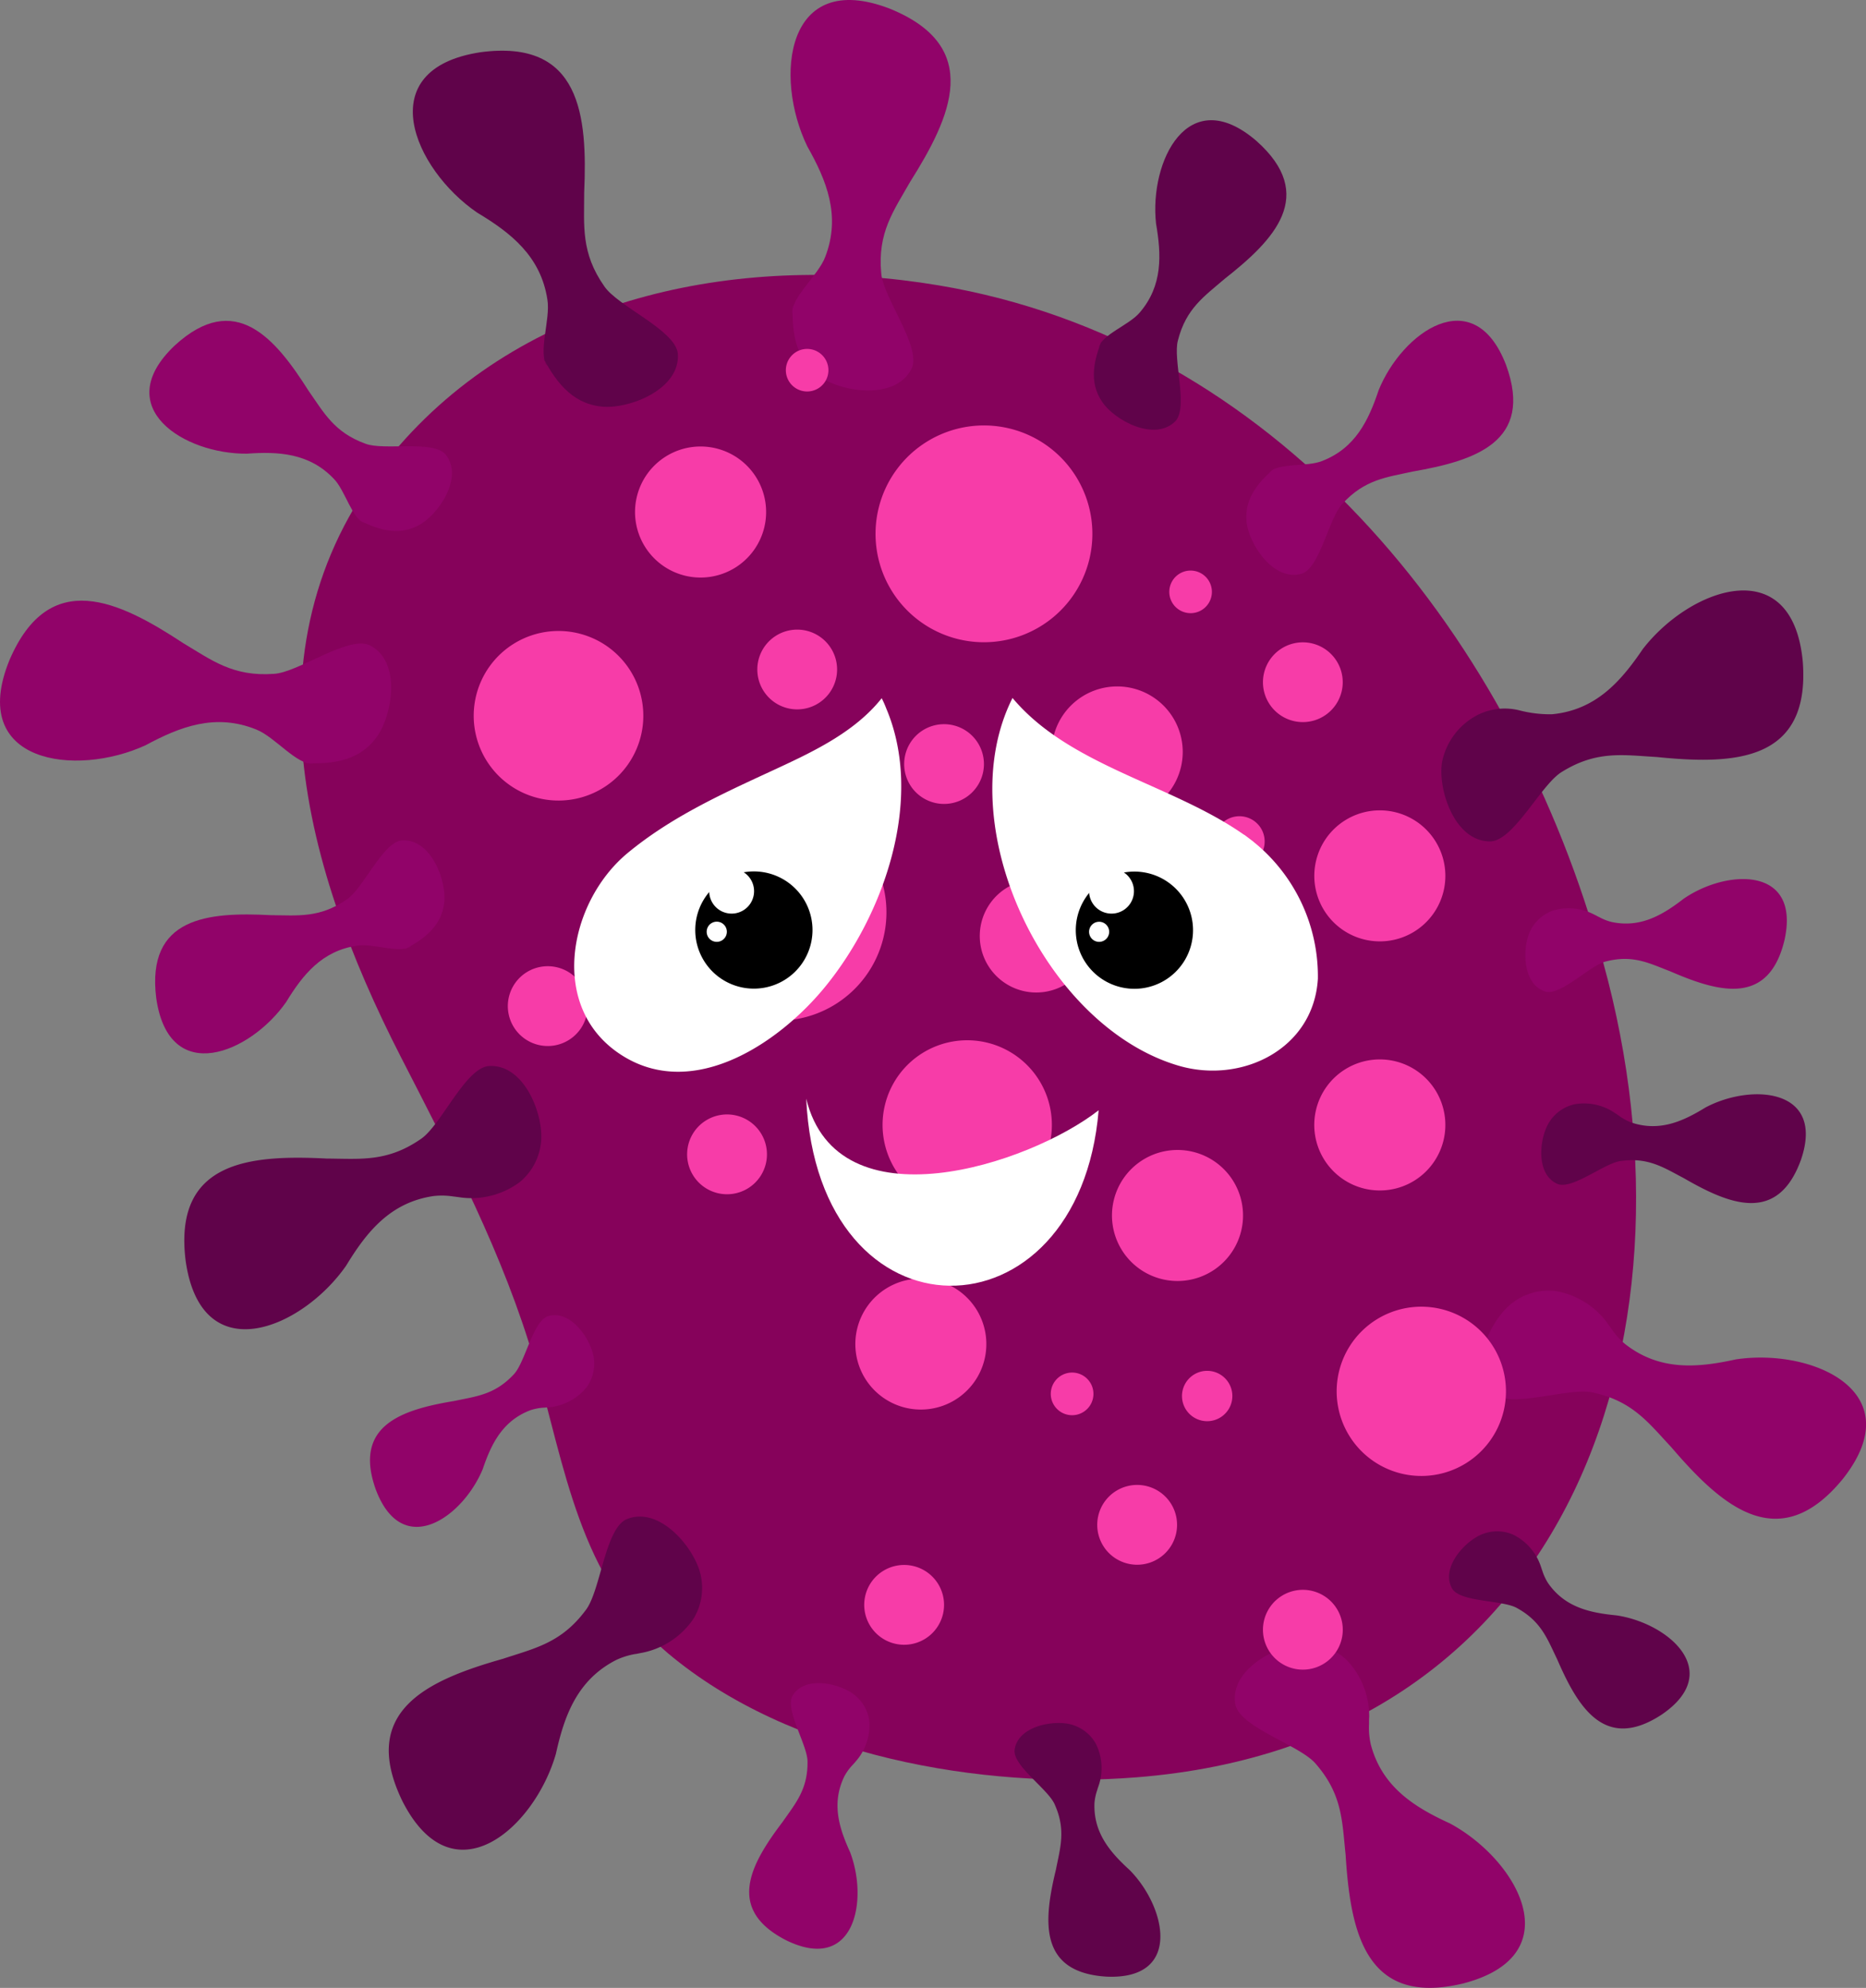 <svg xmlns="http://www.w3.org/2000/svg" width="134.639" height="143.463" viewBox="0 0 134.639 143.463">
  <rect x="0" y="0" width="134.639" height="143.463" fill="#808080" stroke="none"/>
  <defs>
    <style>.avg1{fill:#86025b;}.avg2{fill:#60034a;}.avg3{fill:#910369;}.avg4{fill:#f73ca8;}.avg5{fill:#fff;}</style>
  </defs>
  <g transform="translate(0.018 0.001)">
    <g transform="translate(-0.018 -0.001)">
      <path class="avg1" d="M226.088,169.489C219.5,146.642,202.7,126,178.517,121.949c-13.915-2.328-29.3.537-38.927,11.587-11.584,13.308-7.131,29.942.149,44.138,3.651,7.12,7.406,14.262,9.641,21.982,2.184,7.547,3.2,15.617,9.595,21,8.84,7.45,22.613,9.85,33.817,8.968,31.52-2.48,41.545-32.456,33.3-60.139Z" transform="translate(-110.796 -101.356)" />
      <path class="avg2" d="M191.651,45.128c-.724-.964.242-3.377,0-4.824-.481-3.137-2.652-4.824-5.065-6.272-4.584-3.135-7.719-10.372.242-11.577,7.237-.967,7.719,4.58,7.478,10.13,0,2.411-.241,4.341,1.445,6.754.966,1.447,5.067,3.135,5.309,4.824.241,2.652-3.62,4.1-5.548,3.86-2.171-.241-3.377-1.932-4.343-3.86Z" transform="translate(-152.155 -18.686)" />
      <path class="avg3" d="M348.553,22.71c-.154-1.2,1.881-2.814,2.388-4.189,1.134-2.965.083-5.505-1.3-7.958-2.426-5-1.565-12.834,5.947-9.94,6.764,2.745,4.436,7.8,1.473,12.5-1.193,2.1-2.359,3.654-2.087,6.586.123,1.735,2.848,5.239,2.223,6.82-1.1,2.424-5.173,1.77-6.732.6-1.768-1.282-1.978-3.348-1.861-5.5Z" transform="translate(-291.391 0.001)" />
      <path class="avg3" d="M22.611,276.571c-1.2.128-2.783-1.94-4.142-2.472-2.947-1.193-5.5-.2-7.982,1.136-5.044,2.326-12.864,1.31-9.822-6.145,2.878-6.712,7.891-4.279,12.53-1.228,2.071,1.239,3.6,2.434,6.548,2.221,1.739-.088,5.291-2.742,6.876-2.082,2.4,1.146,1.665,5.207.467,6.74-1.319,1.74-3.389,1.91-5.538,1.752Z" transform="translate(0.018 -221.452)" />
      <path class="avg3" d="M81.362,156.057c-.923-.306-1.4-2.357-2.233-3.207-1.773-1.861-4-1.974-6.273-1.811-4.5.041-9.935-3.317-5.206-7.805,4.359-4,7.252-.534,9.659,3.266,1.12,1.6,1.853,3,4.093,3.816,1.31.516,4.821-.264,5.764.747,1.39,1.65-.5,4.4-1.9,5.137-1.555.846-3.138.282-4.674-.553Z" transform="translate(-55.045 -118.298)" />
      <path class="avg3" d="M550.98,152.369c.634-.738,2.711-.395,3.816-.84,2.4-.925,3.356-2.937,4.078-5.1,1.683-4.173,6.864-7.912,9.2-1.825,2.027,5.558-2.279,6.905-6.712,7.681-1.91.421-3.479.565-5.091,2.323-.982,1.015-1.6,4.553-2.9,5.039-2.056.655-3.872-2.149-4.021-3.719-.187-1.758.941-3.007,2.292-4.106Z" transform="translate(-459.404 -118.258)" />
      <path class="avg2" d="M482.443,69.4c.209-.95,2.2-1.637,2.965-2.544,1.673-1.951,1.563-4.178,1.177-6.425-.491-4.472,2.292-10.218,7.241-5.965,4.42,3.929,1.262,7.162-2.274,9.943-1.483,1.275-2.8,2.145-3.387,4.456-.378,1.359.751,4.77-.164,5.812-1.5,1.55-4.43-.059-5.3-1.372-1-1.46-.6-3.094.079-4.7Z" transform="translate(-403.173 -44.299)" />
      <path class="avg3" d="M86.848,378.085c-.784.576-2.732-.221-3.908-.034-2.544.367-3.929,2.112-5.116,4.06-2.572,3.692-8.457,6.18-9.379-.275-.733-5.87,3.765-6.221,8.257-5.988,1.964.015,3.516.224,5.484-1.128,1.18-.769,2.577-4.081,3.947-4.266,2.149-.177,3.294,2.961,3.089,4.522-.213,1.758-1.59,2.724-3.16,3.49Z" transform="translate(-57.172 -309.802)" />
      <path class="avg2" d="M99.2,479.325a5.341,5.341,0,0,1,1.473.039h.029c.174.025.344.044.516.07a5.855,5.855,0,0,0,4.22-1.131c.059-.054.126-.1.18-.155l.039-.043a4.256,4.256,0,0,0,1.287-2.59c.26-1.927-1.161-5.8-3.816-5.566-1.689.229-3.41,4.315-4.865,5.271-2.421,1.668-4.351,1.414-6.763,1.4-5.548-.282-11.1.164-10.186,7.4,1.146,7.968,8.406,4.887,11.579.327C94.356,481.941,96.058,479.785,99.2,479.325Z" transform="translate(-67.916 -393.008)" />
      <path class="avg2" d="M187.732,678.935a5.4,5.4,0,0,1,1.4-.434h.029c.164-.033.339-.069.512-.1a5.848,5.848,0,0,0,3.629-2.429c.041-.07.088-.136.121-.206.008-.016.015-.034.025-.052a4.257,4.257,0,0,0,.39-2.867c-.377-1.907-2.963-5.116-5.4-4.05-1.527.76-1.84,5.185-2.909,6.548-1.755,2.361-3.664,2.742-5.954,3.5-5.343,1.519-10.456,3.724-7.262,10.286,3.651,7.175,9.531,1.922,11.068-3.415C183.988,682.974,184.906,680.381,187.732,678.935Z" transform="translate(-143.273 -559.136)" />
      <path class="avg3" d="M554.042,731.979a5.345,5.345,0,0,1-.128-1.462h0v-.025c0-.173,0-.347.011-.521a5.852,5.852,0,0,0-1.6-4.065c-.059-.054-.113-.113-.175-.164-.013-.013-.029-.021-.044-.034a4.257,4.257,0,0,0-2.719-.992c-1.943-.038-5.627,1.81-5.108,4.42.421,1.654,4.675,2.9,5.79,4.235,1.933,2.218,1.9,4.163,2.154,6.561.349,5.545,1.419,11.009,8.513,9.281,7.786-2.043,3.9-8.906-.982-11.54C557.19,736.5,554.854,735.047,554.042,731.979Z" transform="translate(-455.132 -606.077)" />
      <path class="avg3" d="M663.212,572.827a5.4,5.4,0,0,1-.982-1.094h0l-.018-.023c-.1-.141-.2-.278-.3-.426a5.851,5.851,0,0,0-3.721-2.279c-.082,0-.164-.023-.239-.023h-.059a4.256,4.256,0,0,0-2.765.845c-1.577,1.146-3.408,4.829-1.421,6.6,1.329,1.071,5.479-.491,7.17-.1,2.88.611,4.022,2.185,5.671,3.947,3.613,4.219,7.753,7.941,12.378,2.292,4.993-6.314-2.238-9.462-7.727-8.626C668.444,574.547,665.709,574.788,663.212,572.827Z" transform="translate(-545.959 -475.833)" />
      <path class="avg3" d="M174.621,586.628a3.8,3.8,0,0,1,.982-.185h.021l.355-.028a3.967,3.967,0,0,0,2.632-1.365c.031-.043.067-.085.1-.131l.02-.031a2.907,2.907,0,0,0,.48-1.9c-.11-1.31-1.614-3.675-3.341-3.14-1.087.4-1.637,3.359-2.456,4.2-1.362,1.46-2.68,1.573-4.279,1.912-3.719.62-7.336,1.725-5.674,6.385,1.92,5.116,6.283,2.014,7.722-1.473C171.793,589.07,172.606,587.392,174.621,586.628Z" transform="translate(-136.349 -484.855)" />
      <path class="avg2" d="M452.912,765.356a3.727,3.727,0,0,1,.211-.971h0a.036.036,0,0,0,0-.02c.039-.111.077-.224.111-.327a3.946,3.946,0,0,0-.223-2.958c-.026-.044-.051-.094-.08-.141a.176.176,0,0,1-.023-.03,2.905,2.905,0,0,0-1.565-1.187c-1.252-.416-4.012.044-4.2,1.845-.059,1.156,2.456,2.817,2.907,3.909.809,1.824.395,3.081.08,4.685-.886,3.665-1.285,7.422,3.657,7.724,5.461.239,4.317-4.995,1.673-7.683C454.05,768.915,452.824,767.507,452.912,765.356Z" transform="translate(-373.941 -635.233)" />
      <path class="avg3" d="M678.494,390.627a3.764,3.764,0,0,1-.922-.373h0a.036.036,0,0,0-.018,0c-.1-.061-.206-.113-.313-.164a3.943,3.943,0,0,0-2.947-.288c-.049.018-.1.036-.151.057a.216.216,0,0,1-.034.016,2.881,2.881,0,0,0-1.437,1.339c-.625,1.162-.645,3.96,1.1,4.451,1.128.257,3.2-1.933,4.35-2.192,1.935-.491,3.1.138,4.63.724,3.461,1.5,7.093,2.537,8.236-2.277,1.172-5.34-4.179-5.111-7.28-2.966C682.2,390.116,680.6,391.084,678.494,390.627Z" transform="translate(-562.226 -324.092)" />
      <path class="avg2" d="M685.8,484.423a3.739,3.739,0,0,1-.872-.476h0s-.008-.01-.016-.01c-.095-.07-.193-.137-.292-.2a3.957,3.957,0,0,0-2.9-.627l-.164.039-.036.015a2.885,2.885,0,0,0-1.581,1.162c-.755,1.085-1.1,3.862.576,4.549,1.092.383,3.4-1.552,4.574-1.676,1.978-.259,3.066.491,4.515,1.249,3.266,1.886,6.756,3.335,8.444-1.319,1.778-5.168-3.565-5.555-6.89-3.782C689.537,484.342,687.84,485.118,685.8,484.423Z" transform="translate(-568.105 -403.418)" />
      <path class="avg2" d="M645.794,678.795a3.812,3.812,0,0,1-.414-.9h0a.034.034,0,0,0-.01-.02c-.036-.115-.074-.223-.113-.337a3.94,3.94,0,0,0-1.964-2.226c-.049-.021-.1-.044-.149-.064a.1.1,0,0,1-.034-.011,2.9,2.9,0,0,0-1.965,0c-1.252.421-3.179,2.456-2.243,4,.655.959,3.656.776,4.672,1.375,1.742.967,2.171,2.22,2.884,3.692,1.5,3.459,3.438,6.7,7.568,3.968,4.505-3.1.442-6.588-3.287-7.141C648.846,680.946,647.022,680.568,645.794,678.795Z" transform="translate(-534.1 -564.551)" />
      <path class="avg3" d="M337.067,748.742a3.659,3.659,0,0,1,.581-.805h0a.073.073,0,0,0,.011-.015c.082-.088.164-.175.236-.265a3.961,3.961,0,0,0,.982-2.8.953.953,0,0,0-.021-.164.128.128,0,0,1,0-.036,2.878,2.878,0,0,0-.961-1.714c-.982-.881-3.7-1.562-4.584.013-.516,1.035,1.121,3.564,1.1,4.747.013,1.994-.866,2.983-1.8,4.327-2.276,3.006-4.145,6.291.267,8.544,4.911,2.4,5.951-2.853,4.6-6.375C336.686,752.462,336.126,750.689,337.067,748.742Z" transform="translate(-276.145 -620.543)" />
      <path class="avg2" d="M661.34,265.444c-.751-8.022-8.154-5.3-11.546-.9-1.581,2.329-3.389,4.4-6.548,4.7a8.8,8.8,0,0,1-2.379-.288h0a4.374,4.374,0,0,0-2.783.241,4.9,4.9,0,0,0-2.763,3.462c-.35,1.914.874,5.849,3.536,5.758,1.7-.144,3.62-4.143,5.121-5.026,2.5-1.547,4.42-1.2,6.825-1.061C656.327,272.891,661.9,272.722,661.34,265.444Z" transform="translate(-531.263 -217.697)" />
      <path class="avg4" d="M389.63,188.691a7.823,7.823,0,1,1-2.6,10.757A7.823,7.823,0,0,1,389.63,188.691Z" transform="translate(-322.709 -156.842)" />
      <path class="avg4" d="M391.909,459.484a6.108,6.108,0,1,1-2.03,8.4A6.108,6.108,0,0,1,391.909,459.484Z" transform="translate(-325.302 -383.515)" />
      <path class="avg4" d="M298.855,355.527a7.823,7.823,0,1,1-2.6,10.754,7.824,7.824,0,0,1,2.6-10.754Z" transform="translate(-246.794 -296.365)" />
      <path class="avg4" d="M211.708,279.036a6.119,6.119,0,1,1-2.762,3.787A6.124,6.124,0,0,1,211.708,279.036Z" transform="translate(-174.595 -232.604)" />
      <path class="avg4" d="M433.773,388.3a4.078,4.078,0,1,1-1.355,5.607A4.078,4.078,0,0,1,433.773,388.3Z" transform="translate(-361.126 -324.231)" />
      <path class="avg4" d="M465.779,303.293a4.728,4.728,0,1,1-1.57,6.5A4.728,4.728,0,0,1,465.779,303.293Z" transform="translate(-387.633 -253.061)" />
      <path class="avg4" d="M282.139,197.525a4.729,4.729,0,1,1-1.572,6.5A4.729,4.729,0,0,1,282.139,197.525Z" transform="translate(-234.054 -164.609)" />
      <path class="avg4" d="M492.358,507.645a4.728,4.728,0,1,1-1.57,6.5A4.728,4.728,0,0,1,492.358,507.645Z" transform="translate(-409.861 -423.96)" />
      <path class="avg4" d="M379.245,564.346a4.726,4.726,0,1,1-1.572,6.5A4.726,4.726,0,0,1,379.245,564.346Z" transform="translate(-315.263 -471.381)" />
      <path class="avg4" d="M399.869,319.7a2.878,2.878,0,1,1-.956,3.95A2.878,2.878,0,0,1,399.869,319.7Z" transform="translate(-333.255 -267.013)" />
      <path class="avg4" d="M523.956,429.84a2.878,2.878,0,1,1-1.3,1.781A2.879,2.879,0,0,1,523.956,429.84Z" transform="translate(-437.026 -359.12)" />
      <path class="avg4" d="M536.006,360.117a1.82,1.82,0,1,1-.6,2.5A1.82,1.82,0,0,1,536.006,360.117Z" transform="translate(-447.529 -300.941)" />
      <path class="avg4" d="M521.822,604.575A1.817,1.817,0,1,1,521,605.7,1.82,1.82,0,0,1,521.822,604.575Z" transform="translate(-435.664 -505.379)" />
      <path class="avg4" d="M335.156,277.976a2.878,2.878,0,1,1-1.3,1.781A2.88,2.88,0,0,1,335.156,277.976Z" transform="translate(-279.132 -232.117)" />
      <path class="avg4" d="M304.217,491.716a2.88,2.88,0,1,1-.958,3.96A2.88,2.88,0,0,1,304.217,491.716Z" transform="translate(-253.258 -410.867)" />
      <path class="avg4" d="M225.2,426.374a2.88,2.88,0,1,1-.954,3.957,2.88,2.88,0,0,1,.954-3.957Z" transform="translate(-187.182 -356.22)" />
      <path class="avg4" d="M484.966,655.047a2.88,2.88,0,1,1-.954,3.958A2.88,2.88,0,0,1,484.966,655.047Z" transform="translate(-404.42 -547.458)" />
      <path class="avg4" d="M516.1,251.731a1.537,1.537,0,1,1-.7.952A1.539,1.539,0,0,1,516.1,251.731Z" transform="translate(-430.987 -210.333)" />
      <path class="avg4" d="M463.889,605.291a1.539,1.539,0,1,1-.7.952A1.539,1.539,0,0,1,463.889,605.291Z" transform="translate(-387.327 -506.014)" />
      <path class="avg4" d="M347.1,154.009a1.536,1.536,0,1,1-.7.951A1.539,1.539,0,0,1,347.1,154.009Z" transform="translate(-289.654 -128.608)" />
      <path class="avg4" d="M592.059,576.934a6.108,6.108,0,1,1-2.03,8.4A6.108,6.108,0,0,1,592.059,576.934Z" transform="translate(-492.687 -481.738)" />
      <path class="avg4" d="M581.533,357.932a4.728,4.728,0,1,1-1.573,6.5A4.728,4.728,0,0,1,581.533,357.932Z" transform="translate(-484.435 -298.758)" />
      <path class="avg4" d="M581.521,467.722a4.729,4.729,0,1,1-1.572,6.506A4.729,4.729,0,0,1,581.521,467.722Z" transform="translate(-484.424 -390.574)" />
      <path class="avg4" d="M558.016,283.586a2.878,2.878,0,1,1-1.3,1.781A2.88,2.88,0,0,1,558.016,283.586Z" transform="translate(-465.508 -236.809)" />
      <path class="avg4" d="M382.276,690.323a2.88,2.88,0,1,1-.956,3.96A2.88,2.88,0,0,1,382.276,690.323Z" transform="translate(-318.54 -576.96)" />
      <path class="avg4" d="M558.013,701.3a2.88,2.88,0,1,1-.956,3.96A2.88,2.88,0,0,1,558.013,701.3Z" transform="translate(-465.507 -586.142)" />
      <path class="avg5" d="M275.574,308.545a7.378,7.378,0,0,0-.327-.735c-2.012,2.536-5.17,3.965-8.036,5.293-3.633,1.68-7.2,3.313-10.313,5.893-4.291,3.572-5.784,11.322-.247,14.679,5.16,3.127,11.266-1.056,14.511-5.034C275.412,323.447,278.344,315.092,275.574,308.545Z" transform="translate(-211.629 -257.42)" />
      <path d="M306.42,388.39a4.23,4.23,0,1,1,4.23,4.23A4.23,4.23,0,0,1,306.42,388.39Z" transform="translate(-256.255 -321.271)" />
      <path class="avg5" d="M312.56,384.581a1.619,1.619,0,1,1,.474,1.146A1.621,1.621,0,0,1,312.56,384.581Z" transform="translate(-261.389 -320.267)" />
      <path class="avg5" d="M311.45,407.04a.728.728,0,1,1,.727.727.728.728,0,0,1-.727-.727Z" transform="translate(-260.461 -339.795)" />
      <path class="avg5" d="M456.15,318.041c-5.239-4.032-13.039-5.2-17.343-10.341-4.6,9.138,2.312,23.714,12,26.543,4.533,1.323,9.722-1.193,10.033-6.273a12.468,12.468,0,0,0-4.695-9.929C454.292,316.61,457.138,318.881,456.15,318.041Z" transform="translate(-365.75 -257.328)" />
      <path d="M474.14,388.4a4.23,4.23,0,1,1,1.238,3A4.232,4.232,0,0,1,474.14,388.4Z" transform="translate(-396.518 -321.279)" />
      <path class="avg5" d="M480,407.074a.725.725,0,1,1,.212.514A.725.725,0,0,1,480,407.074Z" transform="translate(-401.419 -339.828)" />
      <path class="avg5" d="M480,384.581a1.619,1.619,0,1,1,.474,1.146A1.621,1.621,0,0,1,480,384.581Z" transform="translate(-401.419 -320.267)" />
      <path class="avg5" d="M355.32,484.31c2.251,9.284,16.043,4.784,21.1.843h0C375.015,502.034,356.165,502.316,355.32,484.31Z" transform="translate(-297.149 -405.026)" />
    </g>
  </g>
</svg>
